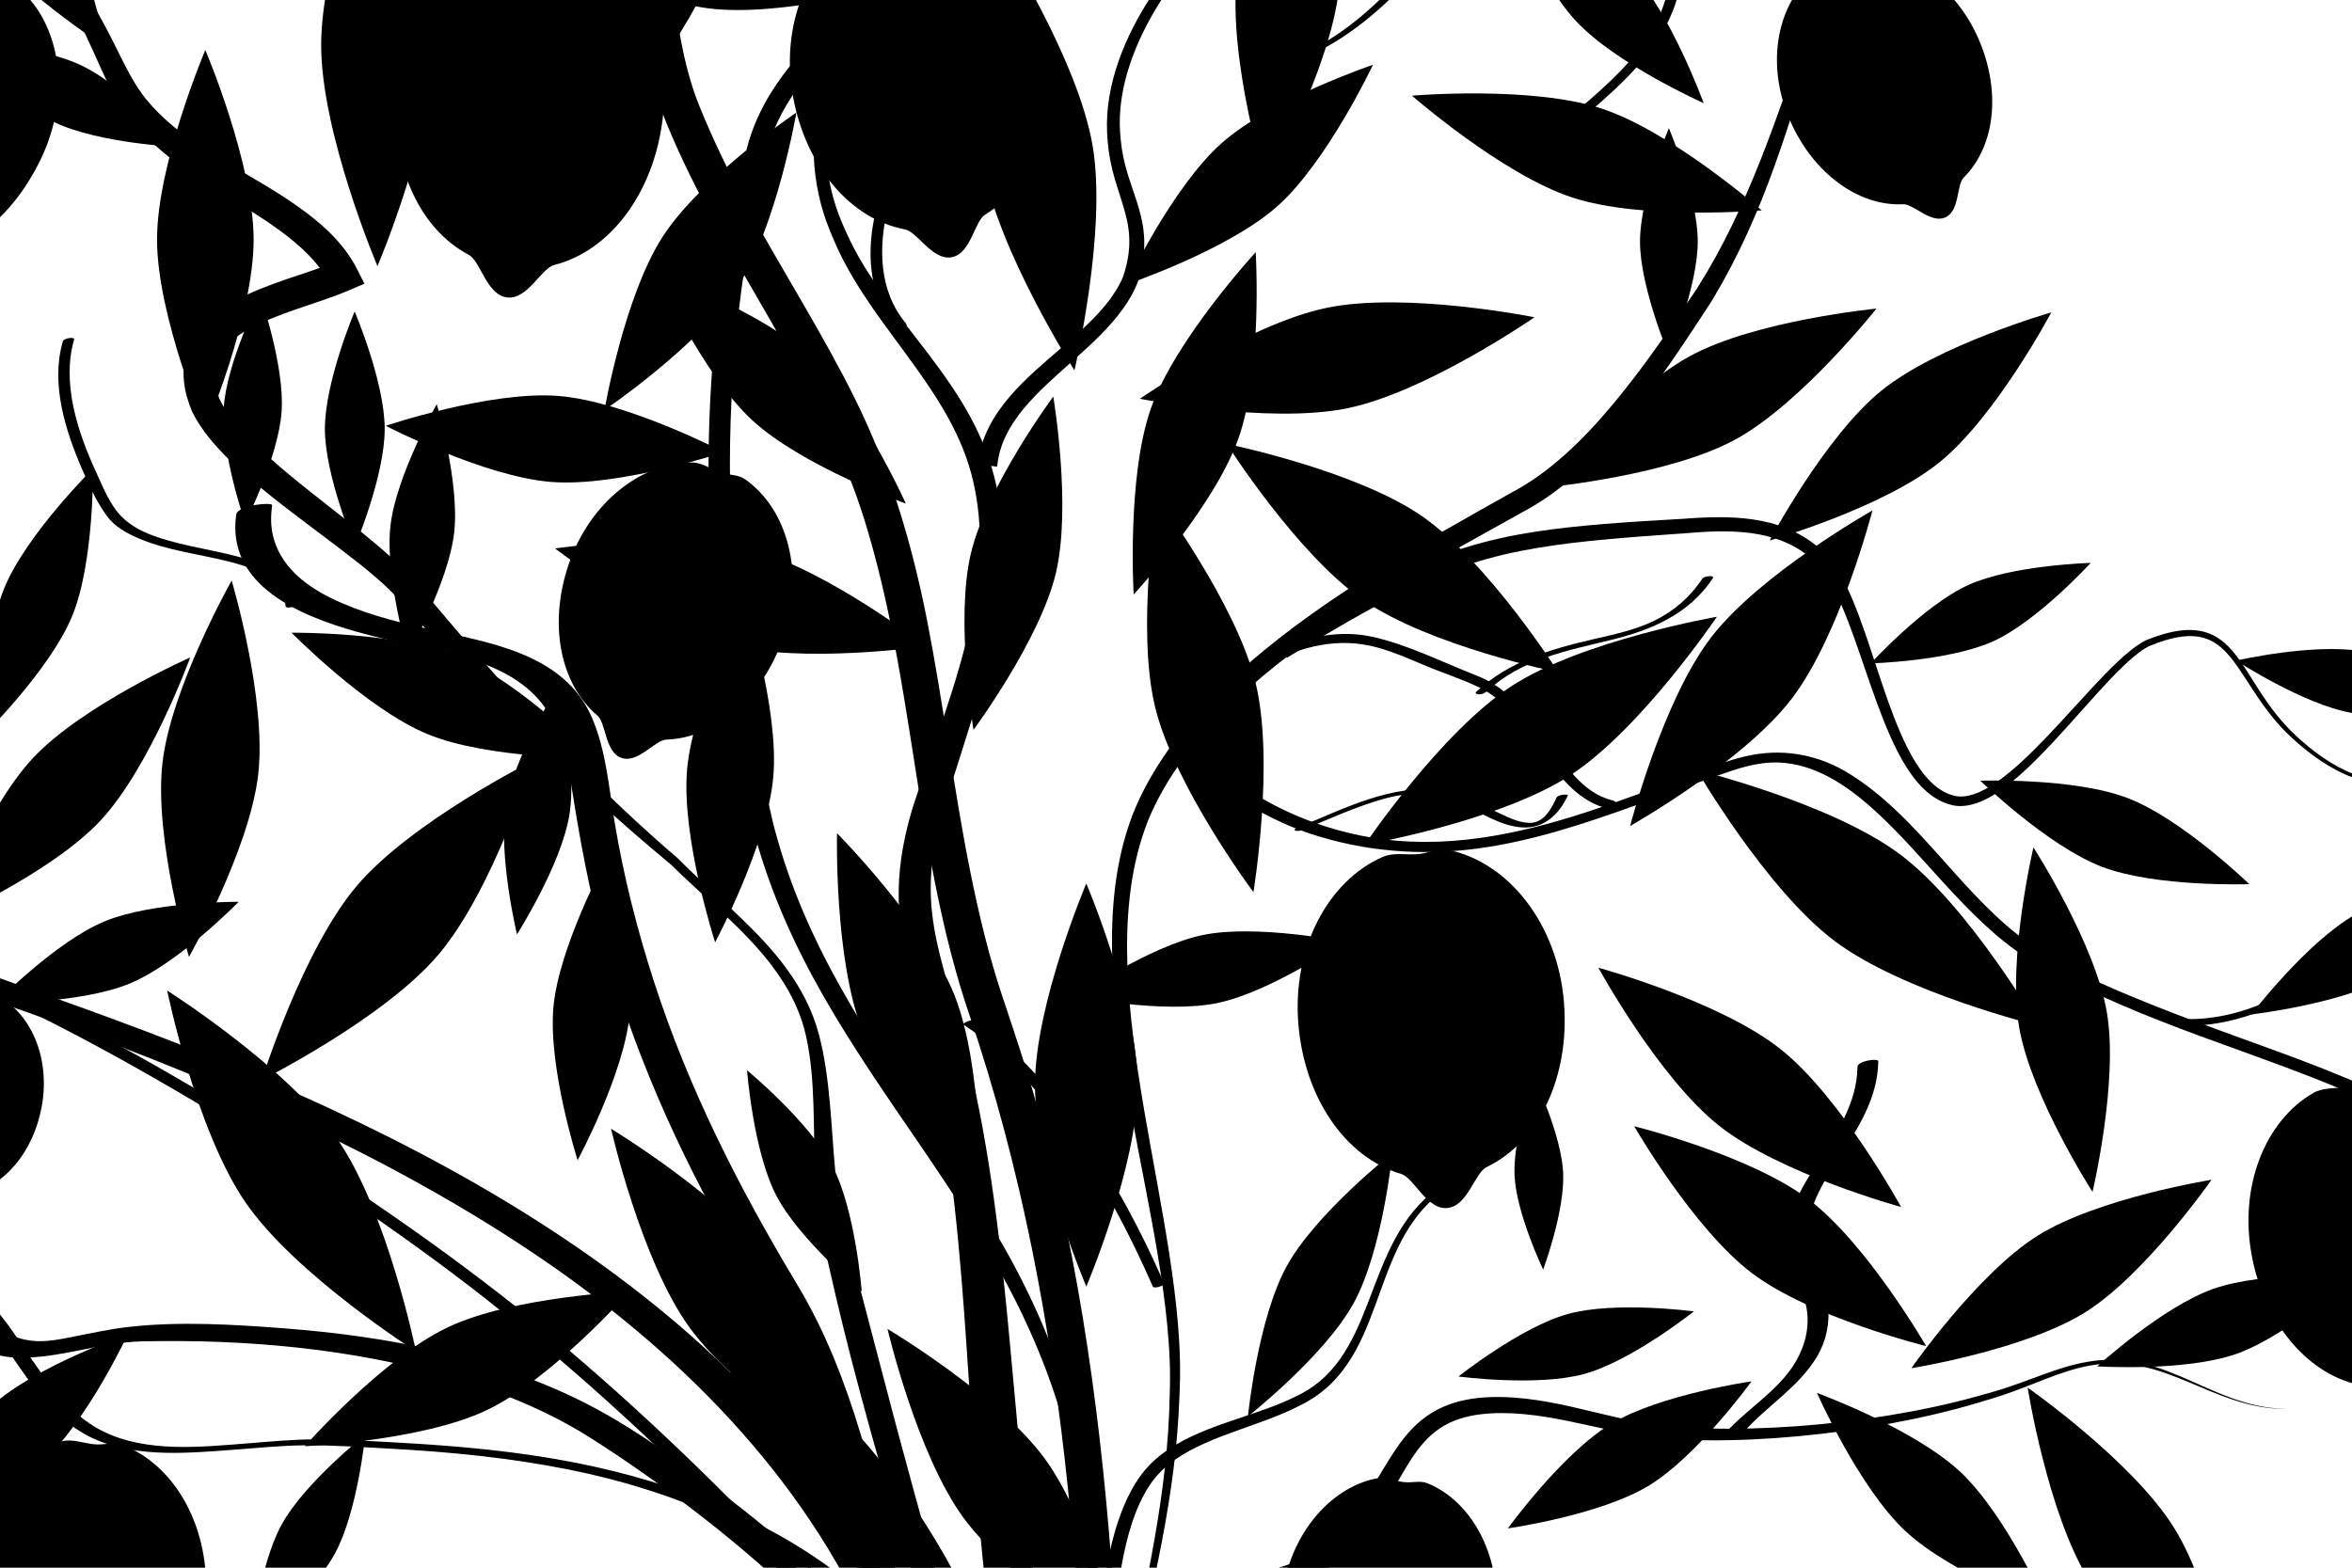 <?xml version="1.0" encoding="utf-8"?>
<!-- Generator: Adobe Illustrator 15.0.0, SVG Export Plug-In . SVG Version: 6.00 Build 0)  -->
<!DOCTYPE svg PUBLIC "-//W3C//DTD SVG 1.1//EN" "http://www.w3.org/Graphics/SVG/1.1/DTD/svg11.dtd">
<svg version="1.1" id="Layer_1" xmlns="http://www.w3.org/2000/svg" xmlns:xlink="http://www.w3.org/1999/xlink" x="0px" y="0px"
	 width="1200px" height="800px" viewBox="0 0 1200 800" enable-background="new 0 0 1200 800" xml:space="preserve">
<symbol  id="leaf" viewBox="-28 -110 56 220">
	<path d="M28,0C28-44.18,0-110,0-110S-28-44.18-28,0c0,44.18,28,110,28,110S28,44.18,28,0z"/>
	<polygon display="none" fill="none" points="-28,110 28,110 28,-110 -28,-110 	"/>
</symbol>
<g>
	
		<use xlink:href="#leaf"  width="56" height="220" x="-28" y="-110" transform="matrix(0.529 0.653 0.653 -0.529 974.737 217.61)" overflow="visible"/>
	
		<use xlink:href="#leaf"  width="56" height="220" x="-28" y="-110" transform="matrix(0.414 0.76 0.76 -0.414 873.778 203.017)" overflow="visible"/>
	
		<use xlink:href="#leaf"  width="56" height="220" x="-28" y="-110" transform="matrix(-0.513 0.266 0.266 0.513 410.404 602.595)" overflow="visible"/>
	
		<use xlink:href="#leaf"  width="56" height="220" x="-28" y="-110" transform="matrix(0.127 0.621 0.621 -0.127 617.354 494.509)" overflow="visible"/>
	
		<use xlink:href="#leaf"  width="56" height="220" x="-28" y="-110" transform="matrix(-0.773 -0.185 -0.185 0.773 517.04 287.395)" overflow="visible"/>
	
		<use xlink:href="#leaf"  width="56" height="220" x="-28" y="-110" transform="matrix(-0.777 0.56 0.56 0.777 373.369 661.485)" overflow="visible"/>
	
		<use xlink:href="#leaf"  width="56" height="220" x="-28" y="-110" transform="matrix(0.266 -0.811 -0.811 -0.266 809.613 78.079)" overflow="visible"/>
	
		<use xlink:href="#leaf"  width="56" height="220" x="-28" y="-110" transform="matrix(0.291 -0.704 -0.704 -0.291 226.19 354.881)" overflow="visible"/>
	
		<use xlink:href="#leaf"  width="56" height="220" x="-28" y="-110" transform="matrix(-0.53 0.769 0.769 0.53 710.498 284.822)" overflow="visible"/>
	
		<use xlink:href="#leaf"  width="56" height="220" x="-28" y="-110" transform="matrix(-0.836 0.332 0.332 0.836 463.568 517.144)" overflow="visible"/>
	
		<use xlink:href="#leaf"  width="56" height="220" x="-28" y="-110" transform="matrix(-0.732 -0.562 -0.562 0.732 893.517 340.989)" overflow="visible"/>
	
		<use xlink:href="#leaf"  width="56" height="220" x="-28" y="-110" transform="matrix(0.611 0.335 0.335 -0.611 673.554 655.586)" overflow="visible"/>
	
		<use xlink:href="#leaf"  width="56" height="220" x="-28" y="-110" transform="matrix(-0.915 0.223 0.223 0.915 614.972 354.613)" overflow="visible"/>
	
		<use xlink:href="#leaf"  width="56" height="220" x="-28" y="-110" transform="matrix(-0.359 -0.753 -0.753 0.359 238.326 698.502)" overflow="visible"/>
	
		<use xlink:href="#leaf"  width="56" height="220" x="-28" y="-110" transform="matrix(0.772 -0.482 -0.482 -0.772 1087.539 793.029)" overflow="visible"/>
	
		<use xlink:href="#leaf"  width="56" height="220" x="-28" y="-110" transform="matrix(0.443 -0.02 -0.02 -0.443 785.124 599.148)" overflow="visible"/>
	
		<use xlink:href="#leaf"  width="56" height="220" x="-28" y="-110" transform="matrix(0.233 0.51 0.51 -0.233 1010.585 312.889)" overflow="visible"/>
	
		<use xlink:href="#leaf"  width="56" height="220" x="-28" y="-110" transform="matrix(-0.534 0.577 0.577 0.534 398.69 198.234)" overflow="visible"/>
	
		<use xlink:href="#leaf"  width="56" height="220" x="-28" y="-110" transform="matrix(-0.209 -0.593 -0.593 0.209 1135.208 674.273)" overflow="visible"/>
	
		<use xlink:href="#leaf"  width="56" height="220" x="-28" y="-110" transform="matrix(0.499 -0.465 -0.465 -0.499 818.064 -2.263)" overflow="visible"/>
	
		<use xlink:href="#leaf"  width="56" height="220" x="-28" y="-110" transform="matrix(0.235 0.564 0.564 -0.235 59.743 486.051)" overflow="visible"/>
	
		<use xlink:href="#leaf"  width="56" height="220" x="-28" y="-110" transform="matrix(0.24 -0.624 -0.624 -0.24 1078.988 424.797)" overflow="visible"/>
	
		<use xlink:href="#leaf"  width="56" height="220" x="-28" y="-110" transform="matrix(0.58 0.067 0.067 -0.58 215.464 270.082)" overflow="visible"/>
	
		<use xlink:href="#leaf"  width="56" height="220" x="-28" y="-110" transform="matrix(0.503 -0.537 -0.537 -0.503 986.092 766.154)" overflow="visible"/>
	
		<use xlink:href="#leaf"  width="56" height="220" x="-28" y="-110" transform="matrix(-0.51 -0.573 -0.573 0.51 637.479 89.156)" overflow="visible"/>
	
		<use xlink:href="#leaf"  width="56" height="220" x="-28" y="-110" transform="matrix(-0.227 0.86 0.86 0.227 377.796 304.836)" overflow="visible"/>
	
		<use xlink:href="#leaf"  width="56" height="220" x="-28" y="-110" transform="matrix(0.475 0.211 0.211 -0.475 117.597 -126.21)" overflow="visible"/>
	
		<use xlink:href="#leaf"  width="56" height="220" x="-28" y="-110" transform="matrix(0.527 0.035 0.035 -0.527 128.933 208.839)" overflow="visible"/>
	
		<use xlink:href="#leaf"  width="56" height="220" x="-28" y="-110" transform="matrix(0.182 -0.874 -0.874 -0.182 159.054 -56.582)" overflow="visible"/>
	
		<use xlink:href="#leaf"  width="56" height="220" x="-28" y="-110" transform="matrix(-0.739 0.541 0.541 0.739 512.315 759.456)" overflow="visible"/>
	
		<use xlink:href="#leaf"  width="56" height="220" x="-28" y="-110" transform="matrix(0.51 -0.677 -0.677 -0.51 908.247 630.836)" overflow="visible"/>
	
		<use xlink:href="#leaf"  width="56" height="220" x="-28" y="-110" transform="matrix(0.545 -6.539289e-004 -6.539289e-004 -0.545 181.019 218.896)" overflow="visible"/>
	
		<use xlink:href="#leaf"  width="56" height="220" x="-28" y="-110" transform="matrix(-0.619 -0.254 -0.254 0.619 19.517 307.208)" overflow="visible"/>
	
		<use xlink:href="#leaf"  width="56" height="220" x="-28" y="-110" transform="matrix(-0.601 0.713 0.713 0.601 -121.124 423.586)" overflow="visible"/>
	
		<use xlink:href="#leaf"  width="56" height="220" x="-28" y="-110" transform="matrix(0.247 -0.517 -0.517 -0.247 34.721 47.917)" overflow="visible"/>
	
		<use xlink:href="#leaf"  width="56" height="220" x="-28" y="-110" transform="matrix(-0.192 0.843 0.843 0.192 -161.098 471.469)" overflow="visible"/>
	
		<use xlink:href="#leaf"  width="56" height="220" x="-28" y="-110" transform="matrix(0.652 -0.447 -0.447 -0.652 4.788 -47.745)" overflow="visible"/>
	
		<use xlink:href="#leaf"  width="56" height="220" x="-28" y="-110" transform="matrix(-0.377 -0.533 -0.533 0.377 751.55 -122.068)" overflow="visible"/>
	
		<use xlink:href="#leaf"  width="56" height="220" x="-28" y="-110" transform="matrix(0.284 0.643 0.643 -0.284 571.783 -77.737)" overflow="visible"/>
	
		<use xlink:href="#leaf"  width="56" height="220" x="-28" y="-110" transform="matrix(-0.13 0.768 0.768 0.13 433.619 -121.256)" overflow="visible"/>
	
		<use xlink:href="#leaf"  width="56" height="220" x="-28" y="-110" transform="matrix(0.536 0.97 0.97 -0.536 413.097 -253.225)" overflow="visible"/>
	
		<use xlink:href="#leaf"  width="56" height="220" x="-28" y="-110" transform="matrix(0.69 0.445 0.445 -0.69 357.37 133.322)" overflow="visible"/>
	
		<use xlink:href="#leaf"  width="56" height="220" x="-28" y="-110" transform="matrix(0.324 0.812 0.812 -0.324 561.669 -165.614)" overflow="visible"/>
	
		<use xlink:href="#leaf"  width="56" height="220" x="-28" y="-110" transform="matrix(-0.109 0.838 0.838 0.109 364.325 -19.229)" overflow="visible"/>
	
		<use xlink:href="#leaf"  width="56" height="220" x="-28" y="-110" transform="matrix(0.772 -0.044 -0.044 -0.772 809.746 -182.352)" overflow="visible"/>
	
		<use xlink:href="#leaf"  width="56" height="220" x="-28" y="-110" transform="matrix(0.794 0.283 0.283 -0.794 609.543 216.029)" overflow="visible"/>
	
		<use xlink:href="#leaf"  width="56" height="220" x="-28" y="-110" transform="matrix(0.459 0.511 0.511 -0.459 9.014 731.368)" overflow="visible"/>
	
		<use xlink:href="#leaf"  width="56" height="220" x="-28" y="-110" transform="matrix(1.077 0.425 0.425 -1.077 -94.626 728.325)" overflow="visible"/>
	
		<use xlink:href="#leaf"  width="56" height="220" x="-28" y="-110" transform="matrix(0.492 0.238 0.238 -0.492 -246.254 468.685)" overflow="visible"/>
	
		<use xlink:href="#leaf"  width="56" height="220" x="-28" y="-110" transform="matrix(-0.741 -0.63 -0.63 0.741 202.889 469.575)" overflow="visible"/>
	
		<use xlink:href="#leaf"  width="56" height="220" x="-28" y="-110" transform="matrix(0.529 0.817 0.817 -0.529 786.106 372.928)" overflow="visible"/>
	
		<use xlink:href="#leaf"  width="56" height="220" x="-28" y="-110" transform="matrix(0.341 0.565 0.565 -0.341 831.479 742.435)" overflow="visible"/>
	
		<use xlink:href="#leaf"  width="56" height="220" x="-28" y="-110" transform="matrix(-0.1 0.56 0.56 0.1 1202.492 348.097)" overflow="visible"/>
	
		<use xlink:href="#leaf"  width="56" height="220" x="-28" y="-110" transform="matrix(0.32 0.564 0.564 -0.32 1210.64 482.465)" overflow="visible"/>
	
		<use xlink:href="#leaf"  width="56" height="220" x="-28" y="-110" transform="matrix(-0.93 -0.101 -0.101 0.93 657.062 -8.288)" overflow="visible"/>
	
		<use xlink:href="#leaf"  width="56" height="220" x="-28" y="-110" transform="matrix(0.703 0.713 0.713 -0.703 299.231 34.01)" overflow="visible"/>
	
		<use xlink:href="#leaf"  width="56" height="220" x="-28" y="-110" transform="matrix(0.485 0.265 0.265 -0.485 157.21 785.523)" overflow="visible"/>
	
		<use xlink:href="#leaf"  width="56" height="220" x="-28" y="-110" transform="matrix(0.824 0 0 -0.824 -181.336 540.005)" overflow="visible"/>
	
		<use xlink:href="#leaf"  width="56" height="220" x="-28" y="-110" transform="matrix(0.837 -0.577 -0.577 -0.837 148.773 597.558)" overflow="visible"/>
	
		<use xlink:href="#leaf"  width="56" height="220" x="-28" y="-110" transform="matrix(0.151 0.546 0.546 -0.151 804.18 685.819)" overflow="visible"/>
	
		<use xlink:href="#leaf"  width="56" height="220" x="-28" y="-110" transform="matrix(0.555 -0.702 -0.702 -0.555 892.722 554.885)" overflow="visible"/>
	
		<use xlink:href="#leaf"  width="56" height="220" x="-28" y="-110" transform="matrix(0.799 -0.137 -0.137 -0.799 1052.543 520.342)" overflow="visible"/>
	
		<use xlink:href="#leaf"  width="56" height="220" x="-28" y="-110" transform="matrix(0.437 0.696 0.696 -0.437 1051.752 650.123)" overflow="visible"/>
	
		<use xlink:href="#leaf"  width="56" height="220" x="-28" y="-110" transform="matrix(0.593 -0.792 -0.792 -0.593 952.812 458.167)" overflow="visible"/>
	
		<use xlink:href="#leaf"  width="56" height="220" x="-28" y="-110" transform="matrix(0.189 0.915 0.915 -0.189 682.24 182.693)" overflow="visible"/>
	
		<use xlink:href="#leaf"  width="56" height="220" x="-28" y="-110" transform="matrix(0.999 -0.17 -0.17 -0.999 529.477 79.094)" overflow="visible"/>
	
		<use xlink:href="#leaf"  width="56" height="220" x="-28" y="-110" transform="matrix(1.011 0 0 -1.011 251.594 -178.078)" overflow="visible"/>
	
		<use xlink:href="#leaf"  width="56" height="220" x="-28" y="-110" transform="matrix(0.757 0 0 -0.757 342.964 -156.55)" overflow="visible"/>
	
		<use xlink:href="#leaf"  width="56" height="220" x="-28" y="-110" transform="matrix(0.88 0 0 -0.88 104.758 122.32)" overflow="visible"/>
	
		<use xlink:href="#leaf"  width="56" height="220" x="-28" y="-110" transform="matrix(-0.061 0.784 0.784 0.061 283.047 223.996)" overflow="visible"/>
	
		<use xlink:href="#leaf"  width="56" height="220" x="-28" y="-110" transform="matrix(0.935 0 0 -0.935 554.237 553.697)" overflow="visible"/>
	
		<use xlink:href="#leaf"  width="56" height="220" x="-28" y="-110" transform="matrix(0.785 0.07 0.07 -0.785 372.552 394.518)" overflow="visible"/>
	
		<use xlink:href="#leaf"  width="56" height="220" x="-28" y="-110" transform="matrix(0.612 0.573 0.573 -0.612 34.017 402.822)" overflow="visible"/>
	
		<use xlink:href="#leaf"  width="56" height="220" x="-28" y="-110" transform="matrix(0.576 0.096 0.096 -0.576 274.326 413.435)" overflow="visible"/>
	
		<use xlink:href="#leaf"  width="56" height="220" x="-28" y="-110" transform="matrix(0.695 0.065 0.065 -0.695 301.842 515.579)" overflow="visible"/>
	
		<use xlink:href="#leaf"  width="56" height="220" x="-28" y="-110" transform="matrix(1.026 0 0 -1.026 192.588 22.955)" overflow="visible"/>
	
		<use xlink:href="#leaf"  width="56" height="220" x="-28" y="-110" transform="matrix(0.873 0.099 0.099 -0.873 107.311 392.289)" overflow="visible"/>
	
		<use xlink:href="#leaf"  width="56" height="220" x="-28" y="-110" transform="matrix(0.526 0 0 -0.526 851.47 123.277)" overflow="visible"/>
</g>
<g>
	<g>
		<path d="M544.678,1070.203c-6.868-45.916-19.292-91.81-37.174-134.663c-8.157-19.545-17.809-39.103-31.354-55.527
			c-18.469-22.396-37.494-44.335-57.042-65.796c-40.388-44.339-83.278-86.451-128.968-125.322
			c-45.619-38.811-94.506-72.954-144.928-105.188C93.91,550.909,40.846,520.544-15.093,496.331
			c-27.113-11.735-54.939-21.832-83.366-29.892c-29.641-8.404-59.432-12.762-89.968-16.353
			c-26.364-3.101-52.803-6.793-77.826-16.036c-1.509-0.557-3.505,0.053-4.946,0.554c-0.137,0.048-3.539,1.555-2.359,1.991
			c28.237,10.43,58.104,13.912,87.821,17.382c15.209,1.775,30.406,3.664,45.455,6.531c14.856,2.83,29.514,6.945,44.003,11.247
			c58.447,17.351,113.904,43.857,166.86,73.798c52.379,29.614,103.635,62.398,152.075,98.11
			c48.145,35.495,93.163,75.139,135.632,117.221c21.296,21.102,41.9,42.896,61.943,65.188
			c10.287,11.441,20.396,23.044,30.373,34.757c8.153,9.573,16.657,19.032,23.96,29.283c12.917,18.13,22.093,38.937,30.075,59.614
			c8.868,22.974,15.931,46.651,21.854,70.543c4.254,17.162,7.843,34.514,10.458,52.003
			C537.147,1073.588,544.942,1071.966,544.678,1070.203L544.678,1070.203z"/>
	</g>
</g>
<g>
	<g>
		<path d="M543.308,1033.666c-8.943-43.155-18.858-86.567-36.347-127.188c-16.08-37.349-39.606-70.817-71.048-96.796
			c-40.77-33.686-91.255-53.25-142.726-63.333c-29.285-5.736-59.102-8.451-88.867-10.104c-14.772-0.819-29.684-1.779-44.481-1.718
			c-11.271,0.047-22.536,1.177-33.763,2.052c-23.709,1.848-50.948,4.776-73.079-5.951c-21.236-10.294-33.333-32.456-46.388-51.019
			c-13.782-19.596-31.573-36.652-50.924-50.706c-20.742-15.063-45.236-26.133-71.259-25.968
			c-28.522,0.181-56.193,14.073-79.12,29.952c-24.66,17.079-46.066,38.28-68.4,58.172c-1.312,1.168,1.163,1.212,1.794,1.152
			c1.689-0.16,3.87-0.65,5.179-1.816c19.813-17.646,38.89-36.167,60.102-52.169c21.567-16.27,47.673-31.547,75.403-32.252
			c27.315-0.695,53.025,13.228,74.137,29.336c19.673,15.012,36.25,33.005,50.204,53.357c12.53,18.277,25.159,37.989,46.573,46.576
			c21.489,8.617,46.877,6.208,69.401,4.532c11.686-0.87,23.373-2.067,35.099-2.21c14.782-0.179,29.724,0.923,44.481,1.718
			c30.555,1.647,61.065,4.674,91.093,10.682c51.694,10.344,101.813,31.162,142.175,65.603
			c31.464,26.847,53.959,61.756,69.552,99.801c15.819,38.598,25.042,79.643,33.481,120.367
			C535.899,1037.275,543.672,1035.422,543.308,1033.666L543.308,1033.666z"/>
	</g>
</g>
<g>
	<path d="M526.455,962.617c-0.341-5.835-1.497-11.553-3.189-17.11c-1.652-5.569-3.797-10.989-6.188-16.308
		c-4.758-10.654-10.429-20.929-15.979-31.386c-2.749-5.244-5.482-10.533-8.038-15.974c-2.55-5.441-4.939-11.031-6.838-16.935
		l-0.345-1.112l-0.167-0.559l-0.083-0.28c-0.028-0.098,0.101,0.346,0.024,0.096l-0.045-0.13l-0.728-2.091l-1.456-4.181l-2.895-8.393
		c-1.925-5.593-3.789-11.205-5.653-16.817c-14.892-44.911-28.153-90.352-40.095-136.126c-5.907-22.905-11.345-45.932-16.236-69.077
		l-0.076-0.368l-0.023-0.136l-0.047-0.273l-0.093-0.545l-0.188-1.133l-0.354-2.292c-0.218-1.516-0.419-3.03-0.597-4.543
		c-0.354-3.024-0.64-6.041-0.857-9.05c-0.417-6.018-0.622-11.995-0.758-17.936c-0.272-11.877-0.257-23.627-0.944-35.255
		c-0.333-5.813-0.884-11.588-1.753-17.291c-0.88-5.696-2.019-11.367-3.833-16.696c-1.797-5.408-4.216-10.619-7.042-15.623
		c-2.842-4.999-6.148-9.755-9.726-14.323c-7.199-9.118-15.529-17.394-24.11-25.431c-8.589-8.04-17.452-15.878-25.926-24.229
		l0.15,0.138c-28.703-23.741-56.017-49.158-82.326-75.549c-13.142-13.208-26.03-26.664-38.725-40.278
		c-6.322-6.83-12.605-13.691-18.863-20.568c-2.845-3.145-6.119-6.204-9.478-9.163c-3.376-2.961-6.89-5.841-10.47-8.679
		c-14.374-11.323-29.52-22.133-44.247-33.865c-7.36-5.885-14.64-11.994-21.565-18.784c-3.456-3.404-6.812-6.992-9.967-10.907
		c-3.144-3.922-6.118-8.163-8.521-13.074l-0.112-0.23l-0.056-0.115c-0.096-0.219,0.136,0.327-0.229-0.52l-0.164-0.403l-0.339-0.843
		c-0.257-0.657-0.498-1.299-0.715-1.912c-0.444-1.251-0.854-2.527-1.219-3.832c-0.726-2.612-1.274-5.342-1.545-8.179
		c-0.567-5.645,0.13-11.84,2.472-17.396c2.293-5.581,5.988-10.281,10.026-13.981c4.054-3.733,8.45-6.63,12.879-9.115
		c8.883-4.944,17.997-8.27,26.92-11.361l13.224-4.455c4.328-1.458,8.583-2.93,12.503-4.578l-3.987,10.883
		c-2.521-5.125-6.204-9.914-10.545-14.325c-4.328-4.435-9.288-8.516-14.536-12.369c-5.251-3.859-10.809-7.479-16.47-11.069
		c-5.66-3.598-11.451-7.129-17.262-10.774c-5.809-3.648-11.648-7.4-17.371-11.538c-1.43-1.036-2.853-2.096-4.262-3.19l-1.121-0.876
		l-1.006-0.819l-2.038-1.69c-2.695-2.274-5.361-4.623-7.921-7.132c-5.124-4.99-9.938-10.594-13.905-16.741
		c-3.997-6.138-7.059-12.602-9.887-18.835c-2.834-6.25-5.525-12.374-8.419-18.41l-2.204-4.505l-0.281-0.561l-0.204-0.416
		l-0.135-0.289L39.75,9.607l-1.075-2.389l-2.042-4.744c-0.66-1.547-1.304-3.068-1.942-4.334C34.04-3.149,33.463-4,32.891-4.502
		c-0.561-0.524-1.514-1.014-2.846-1.439c-1.314-0.422-2.857-0.766-4.44-1.075c-1.588-0.313-3.229-0.602-4.884-0.879L10.675-9.525
		c-3.421-0.572-6.617-1.084-9.958-1.512c-13.275-1.697-26.579-2.405-40.133-2.775C-52.974-14.218-67-14.37-80-15.005v-1.5
		c13-0.639,26.924-1.584,40.55-2.184c13.621-0.541,27.234-0.864,41.019,0.141c3.423,0.233,6.917,0.59,10.228,0.946l10.141,1.042
		c3.443,0.396,6.823,0.709,10.705,1.698c0.977,0.263,1.994,0.588,3.063,1.057c1.064,0.466,2.18,1.096,3.201,1.902
		c1.024,0.8,1.91,1.75,2.618,2.676c0.712,0.931,1.271,1.838,1.765,2.7c0.975,1.726,1.723,3.308,2.476,4.851l2.211,4.52l1.125,2.209
		l0.569,1.089l0.149,0.281l0.074,0.141c-0.017-0.034,0.091,0.177-0.029-0.06l0.04,0.071l0.318,0.564l2.501,4.539
		c3.305,6.062,6.347,12.266,9.341,18.293c3.013,6.027,6.041,11.769,9.674,16.897c3.613,5.146,7.885,9.767,12.661,14.08
		c2.388,2.151,4.859,4.256,7.423,6.287l1.929,1.511l0.992,0.763l0.907,0.667c1.302,0.954,2.631,1.888,3.979,2.809
		c5.397,3.681,11.096,7.132,16.894,10.552c11.604,6.841,23.651,13.503,35.217,21.665c5.778,4.083,11.458,8.538,16.727,13.738
		c5.23,5.21,10.08,11.23,13.651,18.281l3.822,7.546l-7.809,3.338c-9.221,3.941-18.11,6.591-26.753,9.61
		c-8.602,2.985-16.978,6.15-24.374,10.186c-3.676,2.023-7.078,4.289-9.874,6.838c-2.796,2.553-4.96,5.339-6.259,8.346
		c-1.314,3.001-1.795,6.299-1.514,9.885c0.141,1.789,0.47,3.635,0.956,5.503c0.246,0.934,0.531,1.874,0.847,2.816
		c0.163,0.484,0.323,0.931,0.48,1.358l0.298,0.777l0.158,0.406c-0.339-0.779-0.072-0.169-0.138-0.322l0.038,0.081l0.076,0.162
		c1.619,3.467,3.917,6.942,6.528,10.295c2.615,3.36,5.563,6.611,8.659,9.782c6.209,6.344,13.044,12.341,20.069,18.191
		c7.035,5.85,14.288,11.55,21.589,17.276c7.306,5.724,14.66,11.474,21.894,17.527c3.618,3.026,7.209,6.126,10.73,9.381
		c3.506,3.284,6.997,6.618,10.224,10.501c5.975,7.092,11.969,14.162,17.999,21.197c12.008,14.116,24.131,28.12,36.549,41.854
		c12.426,13.724,25.092,27.237,38.264,40.248c3.287,3.258,6.597,6.494,9.931,9.705c3.347,3.197,6.732,6.353,10.136,9.489
		c6.823,6.254,13.698,12.457,20.765,18.438l0.088,0.073l0.063,0.064c8.224,8.341,17.019,16.189,25.676,24.263
		c8.652,8.072,17.24,16.358,24.883,25.621c7.65,9.22,14.295,19.548,18.682,30.975c2.265,5.76,3.731,11.649,4.94,17.562
		c1.192,5.919,2.039,11.875,2.74,17.818c1.379,11.894,2.039,23.754,2.958,35.449c0.461,5.847,0.986,11.653,1.707,17.384
		c0.35,2.866,0.743,5.713,1.206,8.532c0.231,1.41,0.482,2.812,0.748,4.207l0.416,2.066l0.409,1.891l17.923,68.374
		c11.839,45.602,24.261,91.05,37.341,136.325l4.946,16.967l2.493,8.473l1.262,4.243l0.631,2.122l0.143,0.493l0.063,0.254
		l0.126,0.508l0.261,1.017c2.864,10.882,7.672,21.604,12.508,32.307c4.811,10.745,9.846,21.544,13.872,32.813
		c1.986,5.64,3.723,11.396,4.943,17.278c1.171,5.882,1.854,11.915,1.52,17.894L526.455,962.617z"/>
</g>
<g>
	<path d="M550.563,942.014c1.433-14.826,2.78-29.659,3.856-44.506c1.109-14.842,1.964-29.698,2.313-44.555
		c0.331-14.855,0.241-29.711-0.608-44.512c-0.842-14.8-2.421-29.542-4.899-44.118c-4.858-29.169-13.451-57.635-25.512-84.555
		c-11.973-26.968-27.456-52.255-43.841-76.99c-8.198-12.368-16.651-24.603-25.061-36.915c-8.402-12.317-16.711-24.75-24.665-37.463
		c-7.948-12.713-15.513-25.73-22.335-39.181c-6.828-13.442-12.904-27.322-17.953-41.597c-2.522-7.137-4.812-14.363-6.782-21.68
		l-0.729-2.746l-0.179-0.687l-0.197-0.805l-0.316-1.36l-1.253-5.475l-2.413-10.968c-3.132-14.643-5.929-29.365-8.336-44.156
		c-4.818-29.581-8.083-59.448-9.475-89.429c-2.694-59.963,2.407-120.321,15.258-178.933c0.805-3.663,1.638-7.319,2.499-10.968
		l0.621-2.729c0.23-0.96,0.468-1.909,0.725-2.857c0.513-1.896,1.075-3.779,1.702-5.641c2.49-7.455,5.906-14.573,9.961-21.204
		c8.13-13.312,18.604-24.546,28.879-35.339c10.306-10.792,20.535-21.348,28.91-33.123c2.098-2.935,4.078-5.939,5.917-9.02
		c0.918-1.541,1.8-3.101,2.646-4.679c0.076-0.14-0.083,0.185,0.054-0.104l0.148-0.316l0.297-0.632l0.565-1.229l1.08-2.448
		c2.825-6.619,5.116-13.516,6.997-20.539c3.748-14.059,5.882-28.618,6.648-43.222c0.729-14.603,0.084-29.315-2.446-43.639
		c-2.499-14.303-7.549-28.068-14.822-40.681c-7.237-12.646-16.612-24.053-26.82-34.686c-10.204-10.666-21.272-20.595-32.214-30.727
		c-10.933-10.132-21.816-20.482-31.447-32.005c-9.635-11.483-18.009-24.168-23.819-38.009c-5.834-13.825-9.029-28.638-9.926-43.497
		c1.449,14.819,5.185,29.407,11.446,42.826c6.173,13.469,14.768,25.673,24.606,36.687c9.858,11.028,20.83,21.021,31.995,30.834
		c11.162,9.822,22.542,19.511,33.212,30.107c10.642,10.59,20.56,22.187,28.411,35.267c7.875,13.03,13.535,27.541,16.46,42.534
		c2.988,14.962,3.825,30.198,3.296,45.336c-0.578,15.142-2.561,30.247-6.272,45.031c-1.865,7.388-4.17,14.695-7.09,21.82
		l-1.136,2.678l-0.583,1.317l-0.288,0.636l-0.144,0.318c0.043-0.075-0.218,0.458-0.255,0.522c-0.889,1.716-1.815,3.412-2.779,5.083
		c-1.929,3.342-4.004,6.59-6.191,9.745c-8.777,12.633-19.313,23.602-29.45,34.429c-10.14,10.819-19.991,21.667-27.307,33.911
		c-3.658,6.104-6.663,12.527-8.835,19.221c-0.547,1.672-1.035,3.362-1.48,5.064c-0.223,0.85-0.43,1.709-0.626,2.561l-0.594,2.722
		c-0.817,3.605-1.607,7.217-2.369,10.833c-6.108,28.93-10.536,58.209-12.935,87.665c-2.43,29.452-2.891,59.056-1.524,88.582
		c1.287,29.532,4.419,58.989,9.093,88.214c2.335,14.614,5.056,29.17,8.113,43.662l2.355,10.856l1.224,5.417l0.312,1.361l0.078,0.34
		c-0.033-0.13,0.04,0.154,0.055,0.212l0.171,0.664l0.696,2.653c1.902,7.064,4.014,14.075,6.406,20.997
		c9.503,27.736,23.173,53.962,38.656,79.142c7.723,12.614,15.902,24.994,24.119,37.394c8.212,12.402,16.516,24.795,24.594,37.371
		c8.081,12.572,15.936,25.333,23.285,38.406c7.382,13.062,14.14,26.542,19.977,40.398c11.74,27.689,19.954,56.879,24.238,86.58
		c4.28,29.719,4.856,59.785,3.229,89.58c-0.812,14.907-2.109,29.769-3.698,44.588C554.438,912.475,552.542,927.251,550.563,942.014z
		"/>
</g>
<g>
	<path d="M557.551,966.701c0.994-24.573,4.604-48.974,9.18-73.105c4.606-24.141,10.179-48.063,15.245-72.054
		c5.07-23.983,9.648-48.068,12.336-72.356c1.346-12.14,2.217-24.321,2.46-36.506c0.073-3.159,0.19-6.099,0.18-9.154
		c0.005-3.032-0.053-6.066-0.165-9.102c-0.226-6.07-0.663-12.141-1.251-18.201c-2.35-24.26-6.924-48.332-11.536-72.411
		c-4.632-24.085-9.459-48.216-12.794-72.69c-1.66-12.234-2.947-24.554-3.532-36.957c-0.582-12.398-0.472-24.89,0.794-37.35
		c1.262-12.448,3.72-24.88,7.859-36.849c2.023-5.976,4.661-11.867,7.556-17.44c2.91-5.603,6.159-11.012,9.67-16.229
		c7.023-10.439,15.086-20.092,23.739-29.097c8.664-9.001,17.924-17.363,27.534-25.242c19.228-15.767,39.786-29.669,60.765-42.679
		c21.037-12.929,42.543-24.952,63.893-36.971l2.003-1.123l2.107-1.139c1.221-0.681,2.484-1.404,3.736-2.166
		c2.497-1.513,4.944-3.127,7.343-4.827c4.801-3.396,9.384-7.153,13.824-11.107c8.87-7.934,17.038-16.787,24.748-26.072
		c7.745-9.265,15.035-18.984,22.103-28.908c3.534-4.963,7.012-9.979,10.467-15.026l5.172-7.59l2.588-3.803l1.3-1.9l0.163-0.237
		c-0.118,0.187,0.056-0.087,0.069-0.109l0.31-0.485l0.616-0.967c6.443-10.174,12.277-20.816,17.575-31.72
		c5.289-10.917,10.106-22.094,14.611-33.427c8.969-22.687,16.719-45.967,25.075-69.092c8.411-23.088,17.464-46.109,29.215-67.744
		c0.146-0.267,0.479-0.366,0.746-0.221c0.256,0.139,0.356,0.452,0.238,0.713c-10.224,22.295-18.139,45.478-25.439,68.862
		c-7.366,23.368-14.199,46.983-22.598,70.218c-8.302,23.251-18.333,46.082-31.172,67.525l-0.596,0.989l-0.297,0.492l-0.393,0.62
		l-1.251,1.929l-2.516,3.855l-5.063,7.708c-3.391,5.137-6.818,10.264-10.316,15.357c-6.998,10.186-14.273,20.243-22.108,29.944
		c-7.873,9.664-16.298,18.989-25.646,27.513c-4.667,4.267-9.61,8.277-14.813,11.99c-2.604,1.853-5.277,3.625-8.025,5.296
		c-1.368,0.834-2.765,1.64-4.222,2.453l-1.94,1.051l-2.009,1.131c-21.465,11.976-42.953,23.665-63.833,36.287
		c-20.916,12.528-41.332,25.862-60.295,40.96c-18.89,15.108-36.474,32.015-50.136,51.713c-3.396,4.925-6.531,10.017-9.336,15.275
		c-2.814,5.286-5.269,10.596-7.25,16.225c-4.013,11.194-6.496,22.973-7.841,34.915c-1.35,11.95-1.601,24.066-1.167,36.183
		c0.436,12.12,1.562,24.248,3.066,36.349c3.022,24.209,7.555,48.293,11.922,72.452c4.345,24.16,8.685,48.434,10.796,73.08
		c0.509,6.161,0.866,12.342,1.008,18.538c0.069,3.098,0.084,6.199,0.034,9.302c-0.032,3.081-0.202,6.272-0.313,9.245
		c-0.423,12.35-1.482,24.659-3.017,36.891c-3.065,24.475-8.017,48.608-13.439,72.561c-5.421,23.959-11.323,47.773-16.27,71.783
		c-4.966,23.991-8.966,48.228-10.367,72.708c-0.018,0.304-0.277,0.535-0.581,0.518C557.769,967.259,557.539,967,557.551,966.701z"/>
</g>
<g>
	<path d="M651.393,327.103c10.207-5.992,20.453-11.954,30.826-17.749c10.376-5.787,20.882-11.424,31.703-16.563
		c10.814-5.138,21.988-9.735,33.514-13.322c11.518-3.611,23.33-6.179,35.159-8.024c11.836-1.852,23.694-3.055,35.531-4.03
		c11.839-0.967,23.665-1.699,35.483-2.374l4.431-0.249l4.379-0.309c2.982-0.201,5.977-0.362,8.984-0.459
		c6.015-0.19,12.089-0.125,18.179,0.464c6.083,0.589,12.194,1.715,18.108,3.682c5.91,1.955,11.6,4.793,16.666,8.499
		c1.268,0.924,2.497,1.898,3.684,2.92l1.714,1.517c0.654,0.599,1.205,1.153,1.77,1.747c2.22,2.361,4.086,4.917,5.746,7.539
		c3.311,5.256,5.874,10.767,8.195,16.313c4.595,11.113,8.197,22.43,11.913,33.645c3.708,11.209,7.404,22.389,12.001,33.099
		c2.309,5.341,4.847,10.569,7.861,15.434c3.012,4.845,6.526,9.379,10.847,12.737c2.155,1.67,4.511,3.012,7.019,3.884
		c0.629,0.209,1.261,0.411,1.906,0.562l0.241,0.061c0.01,0.004,0.147,0.035,0.053,0.016l0.136,0.026l0.539,0.105
		c0.28,0.041,0.559,0.089,0.884,0.119c1.255,0.137,2.548,0.101,3.849-0.067c5.241-0.724,10.383-3.454,15.113-6.617
		c4.756-3.205,9.218-6.967,13.522-10.909c4.304-3.952,8.446-8.115,12.517-12.36c8.143-8.497,15.972-17.346,24.059-26.02
		c4.05-4.332,8.159-8.629,12.512-12.73c2.179-2.048,4.422-4.045,6.795-5.926c2.378-1.871,4.874-3.651,7.697-5.062l0.063-0.032
		l0.054-0.021c5.712-2.278,11.655-4.221,17.932-4.938c3.13-0.344,6.353-0.347,9.523,0.24c3.17,0.57,6.25,1.783,8.958,3.514
		c2.719,1.725,5.063,3.912,7.132,6.252c2.069,2.348,3.889,4.853,5.61,7.391c3.428,5.088,6.516,10.303,9.858,15.328
		c3.326,5.031,6.884,9.89,10.865,14.383c1.987,2.262,4.07,4.384,6.285,6.432c2.2,2.057,4.461,4.049,6.793,5.95
		c4.661,3.8,9.605,7.26,14.884,10.11c5.27,2.849,10.89,5.077,16.743,6.292c5.844,1.227,11.909,1.391,17.807,0.396
		c5.903-0.979,11.604-3.078,16.902-5.911c5.307-2.834,10.233-6.373,14.828-10.289c4.597-3.92,8.872-8.22,12.918-12.724
		c8.086-9.024,15.276-18.829,22.115-28.846c6.835-10.028,13.293-20.312,19.818-30.547c-6.406,10.311-12.743,20.668-19.467,30.784
		c-6.728,10.105-13.814,20.011-21.833,29.172c-4.012,4.573-8.264,8.952-12.859,12.964c-4.594,4.008-9.542,7.653-14.916,10.604
		c-5.364,2.949-11.181,5.175-17.254,6.254c-6.065,1.096-12.347,1.001-18.396-0.196c-6.059-1.185-11.87-3.414-17.304-6.27
		c-5.443-2.857-10.529-6.333-15.318-10.144c-2.396-1.906-4.715-3.904-6.973-5.965c-2.268-2.047-4.467-4.235-6.513-6.511
		c-4.126-4.549-7.813-9.469-11.24-14.521c-3.439-5.045-6.604-10.246-10.019-15.187c-3.417-4.9-7.163-9.658-12.046-12.687
		c-2.426-1.508-5.111-2.528-7.922-3.003c-2.811-0.486-5.725-0.459-8.617-0.107c-5.802,0.728-11.498,2.641-17.013,4.919l0.116-0.053
		c-2.458,1.261-4.792,2.948-7.031,4.756c-2.239,1.818-4.395,3.779-6.498,5.804c-4.206,4.056-8.224,8.354-12.195,12.704
		c-7.938,8.712-15.676,17.667-23.793,26.339c-4.061,4.334-8.211,8.605-12.568,12.702c-4.362,4.087-8.915,8.029-13.927,11.496
		c-2.509,1.727-5.139,3.33-7.957,4.677c-2.818,1.333-5.841,2.43-9.101,2.902c-1.627,0.23-3.308,0.305-4.994,0.142
		c-0.411-0.034-0.863-0.099-1.313-0.168l-0.551-0.102l-0.353-0.073l-0.298-0.069c-0.796-0.179-1.577-0.414-2.352-0.664
		c-3.094-1.034-5.953-2.634-8.489-4.553c-5.083-3.87-8.949-8.826-12.229-13.95c-3.274-5.152-5.97-10.563-8.415-16.04
		c-4.859-10.972-8.719-22.231-12.566-33.417c-3.847-11.179-7.565-22.375-12.136-33.067c-2.299-5.326-4.818-10.541-7.871-15.258
		c-1.526-2.353-3.199-4.566-5.054-6.492c-0.458-0.472-0.958-0.959-1.398-1.353l-1.622-1.402c-1.063-0.895-2.162-1.744-3.292-2.549
		c-4.52-3.223-9.563-5.672-14.893-7.369c-5.331-1.705-10.931-2.68-16.613-3.164c-5.688-0.484-11.46-0.485-17.257-0.233
		c-2.898,0.127-5.806,0.318-8.719,0.548l-4.462,0.366l-4.418,0.3c-11.778,0.811-23.544,1.678-35.26,2.772
		c-11.713,1.102-23.379,2.427-34.885,4.365c-11.506,1.933-22.832,4.54-33.841,8.132c-11.017,3.57-21.714,8.112-32.192,13.241
		c-10.48,5.126-20.759,10.792-30.962,16.641c-10.201,5.856-20.323,11.904-30.437,18L651.393,327.103z"/>
</g>
<g>
	<g>
		<path d="M597.161,385.808c23.243,14.374,45.063,30.981,71.311,39.629c27.567,9.083,56.235,11.414,84.962,7.624
			c27.996-3.693,54.952-12.7,81.417-22.223c13.857-4.986,27.631-10.206,41.53-15.078c10.203-3.577,20.173-7.036,31.127-6.639
			c18.156,0.657,34.035,11.233,47.209,22.896c15.005,13.283,27.844,28.848,41.507,43.452c13.335,14.253,27.677,28.178,44.957,37.564
			c26.31,14.292,53.834,25.574,81.905,35.902c18.953,6.973,38.023,13.623,56.84,20.964c18.617,7.263,36.535,16.184,56.346,19.823
			c15.078,2.77,30.075,2.452,45.121-0.287c14.286-2.601,28.104-7.327,42.12-11.03c4.729-1.25,3.447-6.014-1.277-4.766
			c-20.095,5.31-39.8,12.396-60.789,12.948c-28.127,0.741-53.101-12.216-78.601-22.163c-27.789-10.841-56.14-20.174-83.835-31.262
			c-24.142-9.665-49.456-20.221-69.989-36.504c-30.844-24.46-51.509-60.564-85.182-81.635c-15.086-9.44-32.146-13.002-49.672-9.818
			c-12.45,2.262-24.602,7.7-36.445,12.018c-13.823,5.04-27.597,10.211-41.524,14.957c-35.666,12.153-72.813,20.969-110.67,16.078
			c-19.448-2.513-38.795-8.642-56.131-17.773c-16.075-8.467-30.778-19.329-46.208-28.871
			C600.579,380,593.633,383.625,597.161,385.808L597.161,385.808z"/>
	</g>
</g>
<g>
	<path d="M534.092,1011.481c1.133-10.443,2.532-20.899,4.116-31.281c1.585-10.39,3.359-20.737,5.255-31.05
		c3.793-20.626,8.071-41.111,12.341-61.562l-0.059,0.38c1.225-10.438,1.883-21.119,2.654-31.801
		c0.756-10.692,1.556-21.428,2.731-32.163c1.182-10.733,2.708-21.479,5.085-32.128c2.41-10.622,5.586-21.244,10.883-31.133
		c2.656-4.907,5.904-9.663,9.966-13.71c4.026-4.043,8.635-7.362,13.437-10.15c9.647-5.566,19.97-9.175,30.121-12.641
		c5.085-1.727,10.154-3.397,15.138-5.204c2.491-0.902,4.96-1.841,7.393-2.84c1.218-0.498,2.422-1.018,3.617-1.551l1.783-0.816
		l1.842-0.873c4.699-2.113,9.081-4.83,13.012-8.13c3.932-3.295,7.385-7.167,10.374-11.408c5.998-8.502,10.144-18.317,14.004-28.238
		c3.863-9.938,7.458-20.123,12.336-29.831c2.438-4.847,5.203-9.563,8.44-13.964c3.229-4.402,6.944-8.474,11.11-12.021
		c8.444-6.866,17.441-12.633,25.778-19.259c4.157-3.309,8.148-6.819,11.679-10.745c3.525-3.92,6.585-8.27,8.77-13.055
		c1.096-2.388,1.977-4.874,2.632-7.422c0.313-1.264,0.615-2.592,0.777-3.839c0.158-1.295,0.234-2.61,0.243-3.92
		c0.038-5.251-1.284-10.469-3.596-15.217c-2.298-4.769-5.472-9.093-8.918-13.153c-3.453-4.068-7.202-7.891-10.878-11.789
		c-3.663-3.902-7.312-7.873-10.287-12.354c-1.478-2.239-2.771-4.616-3.685-7.143c-0.917-2.521-1.425-5.198-1.398-7.878
		c0.021,2.68,0.575,5.337,1.53,7.829c0.953,2.496,2.279,4.834,3.787,7.034c3.035,4.4,6.735,8.289,10.461,12.12
		c3.737,3.827,7.561,7.589,11.111,11.626c3.544,4.031,6.845,8.355,9.291,13.208c2.458,4.828,3.939,10.232,3.995,15.709
		c0.014,1.368-0.04,2.73-0.182,4.097c-0.162,1.409-0.439,2.701-0.743,4.041c-0.632,2.65-1.5,5.246-2.594,7.745
		c-2.18,5.007-5.276,9.573-8.834,13.67c-3.563,4.106-7.581,7.764-11.739,11.193c-8.317,6.848-17.289,12.841-25.348,19.637
		c-7.901,6.929-13.814,15.836-18.36,25.347c-4.583,9.531-7.965,19.652-11.678,29.734c-3.72,10.06-7.771,20.248-13.987,29.413
		c-3.098,4.564-6.752,8.823-10.969,12.484c-4.206,3.665-8.962,6.725-13.987,9.092l-1.772,0.877l-1.853,0.888
		c-1.24,0.577-2.485,1.14-3.737,1.676c-2.503,1.078-5.023,2.085-7.551,3.05c-5.053,1.928-10.127,3.695-15.152,5.497
		c-10.029,3.604-19.982,7.317-28.832,12.637c-4.408,2.658-8.503,5.736-11.979,9.349c-3.476,3.58-6.272,7.805-8.635,12.343
		c-4.691,9.104-7.583,19.25-9.722,29.517c-2.118,10.297-3.438,20.814-4.42,31.384c-0.978,10.574-1.592,21.215-2.166,31.897
		c-0.593,10.688-1.065,21.407-2.151,32.264l-0.015,0.15l-0.044,0.23c-3.923,20.519-7.842,41.006-11.26,61.535
		c-1.708,10.265-3.292,20.539-4.684,30.826c-1.393,10.295-2.592,20.572-3.538,30.916L534.092,1011.481z"/>
</g>
<g>
	<path d="M539.95,960.218l-1.803-4.258c-0.625-1.491-1.23-2.966-1.814-4.421c-1.182-2.924-2.324-5.862-3.43-8.812
		c-2.217-5.896-4.292-11.836-6.231-17.81c-3.885-11.944-7.236-24.017-10.141-36.15c-5.814-24.275-9.855-48.773-12.889-73.232
		c-6.054-48.944-8.175-97.712-11.745-145.978c-1.781-24.134-3.901-48.159-7.045-71.975c-3.144-23.809-7.305-47.419-13.192-70.542
		l-4.511-17.67c-1.501-5.91-3.005-11.888-4.35-17.999c-1.343-6.108-2.518-12.363-3.29-18.753c-0.777-6.386-1.133-12.9-0.967-19.393
		c0.31-13.015,2.719-25.751,6.175-37.86l0.659-2.27l0.214-0.72l0.175-0.542l0.353-1.093l1.438-4.383l2.936-8.703l5.974-17.26
		c7.943-22.902,15.637-45.699,20.004-69.019c2.176-11.641,3.487-23.392,3.468-35.104c-0.014-11.695-1.39-23.391-4.4-34.599
		c-3.017-11.188-7.894-21.909-13.853-32.133c-5.954-10.241-12.942-20.014-20.113-29.775c-7.17-9.765-14.549-19.544-21.283-29.896
		c-3.364-5.174-6.563-10.493-9.464-15.997c-1.45-2.752-2.826-5.55-4.109-8.395c-0.642-1.422-1.261-2.856-1.854-4.301l-1.748-4.232
		c-4.738-11.66-7.296-24.135-7.903-36.577c-0.632-12.46,0.577-24.855,2.729-36.954c2.159-12.112,5.25-23.965,8.595-35.685
		c1.674-5.861,3.417-11.692,5.159-17.515l0.082-0.273l0.055-0.2l0.143-0.552l0.295-1.117l0.62-2.232
		c0.425-1.481,0.874-2.955,1.344-4.419c0.943-2.93,1.972-5.826,3.068-8.691c4.396-11.465,9.847-22.415,15.495-33.195
		c5.655-10.782,11.542-21.406,16.982-32.248c5.43-10.837,10.441-21.913,14.085-33.479c3.646-11.539,5.833-23.636,5.506-35.805
		c0.631,12.157-1.258,24.369-4.638,36.066c-3.375,11.724-8.142,22.996-13.322,34.01c-5.19,11.02-10.823,21.807-16.189,32.689
		c-5.361,10.878-10.487,21.868-14.518,33.216c-1.005,2.836-1.94,5.692-2.789,8.57c-0.423,1.439-0.824,2.883-1.201,4.333
		l-0.546,2.173l-0.26,1.094l-0.128,0.555l-0.087,0.352l-0.075,0.275c-1.597,5.863-3.19,11.719-4.709,17.584
		c-3.035,11.728-5.79,23.505-7.602,35.381c-1.809,11.864-2.659,23.851-1.762,35.671c0.874,11.81,3.574,23.414,8.26,34.177
		l1.835,4.149c0.595,1.351,1.214,2.692,1.855,4.024c1.282,2.664,2.655,5.289,4.103,7.878c2.896,5.178,6.093,10.21,9.477,15.142
		c6.771,9.868,14.278,19.329,21.736,28.969c7.455,9.64,14.891,19.486,21.43,30.11c6.537,10.601,12.134,22.053,15.758,34.273
		c3.604,12.194,5.389,24.808,5.721,37.407c0.333,12.602-0.765,25.147-2.747,37.445c-3.99,24.631-11.357,48.25-18.748,71.432
		l-5.523,17.34l-2.678,8.642l-1.297,4.313l-0.321,1.084l-0.162,0.546c-0.038,0.126,0.039-0.117-0.027,0.111l-0.071,0.266
		l-0.559,2.121c-2.929,11.323-4.748,22.726-4.733,34.042c-0.035,11.324,1.873,22.575,4.718,34.031
		c1.41,5.727,3.013,11.501,4.65,17.331l4.945,17.543c6.706,23.842,11.593,48.085,15.417,72.378
		c3.824,24.301,6.581,48.666,8.982,72.962c4.799,48.582,8.137,96.984,15.218,144.415c7.048,47.374,18.012,93.85,37.703,136.423
		L539.95,960.218z"/>
</g>
<g>
	<g>
		<path d="M508.948,972.51c-0.241-28.329-12.176-54.366-23.472-79.766c-5.681-12.774-11.667-25.713-15.446-39.209
			c-3.736-13.348-7.035-26.816-10.273-40.293c-12.933-53.828-24.225-109.917-53.139-157.929
			c-29.583-49.122-55.345-99.871-73.021-154.568c-8.527-26.387-15.39-53.47-19.955-80.829c-2.979-17.854-4.347-36.627-11.523-53.444
			c-14.244-33.377-53.158-38.664-84.547-45.719c-16.752-3.766-33.6-8.082-49.055-15.736c-13.463-6.667-25.844-16.708-29.325-31.974
			c-1.14-5-1.034-10.203-0.338-15.254c0.215-1.562-17.632-0.308-18.353,4.918c-5.015,36.379,33.119,51.689,61.746,59.756
			c15.456,4.355,31.271,7.168,46.86,10.962c17.232,4.194,35.375,10.771,46.916,24.945c10.761,13.216,13.675,30.964,16.268,47.293
			c3.934,24.777,8.521,49.214,15.082,73.462c14.921,55.155,38.137,107.597,66.55,157.077c7.052,12.28,14.845,24.146,21.479,36.659
			c6.405,12.082,11.72,24.722,16.457,37.539c9.783,26.473,16.656,53.94,23.246,81.347c6.486,26.977,11.576,54.915,21.452,80.904
			c9.999,26.312,24.075,51.061,30.777,78.57c2.092,8.584,3.185,17.374,3.26,26.205C490.616,979.833,508.989,977.302,508.948,972.51
			L508.948,972.51z"/>
	</g>
</g>
<g>
	<g>
		<path d="M484.23,890.121c-21.401-87.365-74.599-161.108-143.003-218.216c-69.168-57.746-150.994-98.88-234.003-132.743
			c-41.831-17.064-84.514-31.647-126.977-47.013c-24.387-8.824-48.565-18.206-71.333-30.725
			c-11.871-6.527-23.227-13.948-34.144-21.962c-8.211-6.027-16.132-11.807-25.247-16.46c-15.248-7.784-31.96-13.2-49.077-14.507
			c-17.202-1.313-37.095,2.828-49.832,15.133c-3.02,2.918,2.651,3.205,4.351,3.069c3.988-0.317,9.287-1.511,12.277-4.399
			c12.854-12.419,35.94-4.836,51.74,1.084c21.704,8.132,38.45,23.285,57.765,35.526c42.382,26.861,91.286,41.297,138.194,58.032
			c84.157,30.024,167.34,65.011,242.886,113.181c74.442,47.467,141.371,109.479,180.807,189.554
			c11.831,24.021,20.875,49.364,27.244,75.363C466.89,899.17,485.287,894.434,484.23,890.121L484.23,890.121z"/>
	</g>
</g>
<g>
	<g>
		<path d="M497.246,914.839c-6.203-21.294-17.787-40.487-30.908-58.198c-15.006-20.255-32.659-38.508-51.155-55.577
			c-18.496-17.068-38.166-32.862-58.47-47.721c-18.425-13.483-37.384-26.794-57.762-37.174
			c-47.545-24.22-101.602-34.305-154.403-38.343c-25.78-1.971-52.731-3.572-78.491-0.736c-10.907,1.2-21.555,3.686-32.313,5.75
			c-8.144,1.563-15.869,2.552-24.057-0.006c-13.249-4.141-23.324-16.591-30.979-27.585c-7.725-11.094-14.184-23.021-21.466-34.4
			c-7.12-11.127-15.049-21.999-25.408-30.337c-11.32-9.111-24.933-12.972-39.295-13.12c-3.927-0.041-9.486,1.612-12.229,4.581
			c-2.965,3.21,2.574,3.741,4.536,3.761c40.129,0.415,57.373,48.781,76.705,76.148c11.523,16.311,26.226,30.36,47.239,30.922
			c21.556,0.575,42.25-7.843,63.816-8.309c52.877-1.14,106.672,3.638,157.608,18.361c24.839,7.18,49.179,17.03,71.059,30.916
			c19.205,12.188,37.778,25.382,55.751,39.317c26.616,20.637,51.963,43.17,74.361,68.362c20.241,22.767,38.892,48.728,47.508,78.305
			C480.33,924.687,498.635,919.607,497.246,914.839L497.246,914.839z"/>
	</g>
</g>
<g>
	<g>
		<path d="M542.491,1051.832c7.023-40.109,19.165-79.143,25.318-119.419c6.129-40.117,2.999-80.712,0.248-120.994
			c-5.646-82.674-16.698-165.499-38.568-245.55c-5.354-19.596-11.868-38.75-18.28-58.011c-6.835-20.534-11.849-41.643-16.128-62.84
			c-8.602-42.607-13.693-85.834-22.088-128.482c-7.775-39.502-19.01-77.202-36.924-113.331
			c-16.635-33.548-36.932-65.114-54.824-97.979c-9.047-16.618-17.361-33.629-24.438-51.184
			c-6.732-16.698-10.105-34.752-12.31-52.552c-4.653-37.57-2.761-76.623,5.954-113.472c8.839-37.375,27.725-71.519,31.066-110.247
			c2.817-32.652-5.296-65.66,1.781-98.04c2.599-11.891,7.896-22.741,16.381-31.513c3.053-3.156-2.615-4.152-4.622-4.083
			c-4.22,0.145-9.193,1.552-12.206,4.667c-23.089,23.87-21.724,59.207-20.187,90.052c0.858,17.213,1.844,34.259-0.415,51.417
			c-2.459,18.682-8.695,36.568-15.098,54.196c-6.508,17.916-12.792,35.812-16.732,54.499c-3.765,17.858-5.572,36.108-6.318,54.325
			c-1.511,36.874,1.974,75.539,16.083,109.92c28.668,69.859,78.174,129.287,100.798,201.916
			c25.684,82.451,25.658,170.625,53.536,252.581c26.703,78.501,41.826,159.712,50.356,242.088
			c4.159,40.16,6.708,80.481,8.171,120.825c1.522,41.977-8.281,82.829-17.944,123.349c-4.008,16.807-7.841,33.65-10.822,50.674
			C523.281,1060.333,541.577,1057.05,542.491,1051.832L542.491,1051.832z"/>
	</g>
</g>
<g>
	<path d="M328.748-8.685c-11.392-7.714-23.082-15.267-34.712-22.936c-11.641-7.661-23.264-15.407-34.766-23.356
		c-22.98-15.92-45.612-32.538-66.66-51.202c-10.489-9.357-20.596-19.232-29.649-30.123c-4.515-5.449-8.758-11.16-12.478-17.243
		c-3.711-6.063-6.908-12.582-9.012-19.426c-2.109-6.788-3.604-13.576-5.33-20.29c-1.711-6.708-3.552-13.367-6.086-19.755
		c-2.542-6.348-5.778-12.551-10.653-17.38c-2.428-2.397-5.281-4.391-8.458-5.717c-3.171-1.339-6.628-2.001-10.101-2.093
		c3.472-0.095,6.994,0.376,10.305,1.568c3.316,1.177,6.376,3.073,9.022,5.418c5.317,4.727,9.001,10.96,11.954,17.314
		c2.946,6.398,5.179,13.066,7.266,19.724c2.094,6.65,3.967,13.366,6.337,19.744c2.333,6.346,5.632,12.243,9.479,17.834
		c3.844,5.586,8.204,10.841,12.837,15.855c9.287,10.023,19.634,19.105,30.37,27.688c21.544,17.123,44.688,32.279,68.232,46.774
		c11.787,7.24,23.707,14.287,35.694,21.28c11.984,7.007,24.049,13.907,36.097,21.148L328.748-8.685z"/>
</g>
<g>
	<g>
		<path d="M542.886,1074.71c-11.083-27.335-15.081-57.075-13.425-86.438c0.886-15.719,2.077-31.122,1.208-46.895
			c-0.896-16.249-3.583-32.361-7.84-48.061c-13.595-50.135-36.124-98.25-67.376-139.797c-15.478-20.577-33.36-39.26-52.814-56.101
			c-6.147-5.321-19.416-1.356-25.808,1.116c-3.128,1.21-17.459,7.883-11.277,13.235c38.669,33.474,69.392,74.066,91.177,120.324
			c11.409,24.225,20.744,49.77,27.52,75.679c4.106,15.7,6.244,31.867,7.013,48.06c0.743,15.63-0.839,30.969-1.587,46.541
			c-1.353,28.13,3.013,56.816,13.608,82.947c2.834,6.99,16.825,3.795,21.877,2.441
			C528.739,1086.804,545.603,1081.408,542.886,1074.71L542.886,1074.71z"/>
	</g>
</g>
<g>
	<g>
		<path d="M1115.19,523.599c23.498-0.219,45.258-8.558,64.717-21.381c3.286-2.165-1.68-3.273-3.662-1.967
			c-17.69,11.657-37.45,19.613-58.867,19.813C1115.057,520.085,1111.271,523.635,1115.19,523.599L1115.19,523.599z"/>
	</g>
</g>
<g>
	<g>
		<path d="M-189.324,449.661c-32.98,2.309-65.852,10.152-96.288,23.068c-3.657,1.552-0.413,4.724,2.577,3.455
			c29.447-12.496,61.306-20.01,93.207-22.242C-186.549,453.713-185.372,449.385-189.324,449.661L-189.324,449.661z"/>
	</g>
</g>
<g>
	<g>
		<path d="M151.505,307.838c-1.06-13.056-13.517-18.788-24.583-22.216c-15.311-4.742-31.414-6.361-46.622-11.511
			c-6.607-2.237-13.039-5.315-18.058-10.252c-6.121-6.021-9.81-15.553-13.335-23.218c-9.272-20.159-17.549-45.209-11.099-67.352
			c0.461-1.583-5.267-0.757-5.749,0.899c-6.3,21.629,1.256,45.471,9.876,65.373c3.524,8.136,7.444,16.8,12.75,23.957
			c4.024,5.428,10.334,8.817,16.431,11.382c14.745,6.204,31.064,7.879,46.453,11.884c11.947,3.108,26.976,8.269,28.14,22.607
			C145.825,310.817,151.654,309.683,151.505,307.838L151.505,307.838z"/>
	</g>
</g>
<g>
	<g>
		<path d="M462.2,165.035c-13.985-16.788-14.091-39.021-9.165-59.318c4.62-19.032,13.723-40.152,27.98-53.952
			c3.357-3.25,7.369-5.881,9.906-9.884c3.298-5.203,2.885-12.464,2.775-18.319c-0.174-9.28-2.282-17.484-4.522-26.406
			c-0.871-3.467-1.375-6.942-0.589-10.469c1.187-5.324,6.848-8.338,11.317-10.452c3.607-1.707,0.357-4.39-2.469-3.053
			c-7.13,3.374-14.284,8.121-15.1,16.622c-0.778,8.104,3.498,16.51,4.857,24.384c1.302,7.539,2.174,18.96-1.222,26.237
			c-2.138,4.582-7.536,7.695-11.025,11.165c-14.245,14.166-22.86,35.519-27.753,54.669c-5.312,20.792-4.598,44.094,9.676,61.229
			C458.41,169.34,463.952,167.138,462.2,165.035L462.2,165.035z"/>
	</g>
</g>
<g>
	<g>
		<path d="M645.851,339.169c18.18-9.345,36.896-14.271,57.001-8.723c8.169,2.255,15.993,5.691,23.776,8.997
			c9.196,3.905,18.939,6.936,27.92,11.268c15.125,7.294,24.659,22.762,34.176,35.878c8.292,11.429,17.661,22.845,32.033,26.181
			c2.918,0.678,5.796-3.441,1.975-4.328c-15.503-3.599-24.896-19.123-33.542-31.153c-9.569-13.315-20.092-26.401-35.814-32.535
			c-17.246-6.728-34.424-15.475-52.521-19.65c-20.058-4.627-39.763,1.348-57.605,10.52
			C639.736,337.43,642.886,340.694,645.851,339.169L645.851,339.169z"/>
	</g>
</g>
<g>
	<g>
		<path d="M758.496,352.856c17.809-16.497,40.826-20.775,63.59-26.321c20.544-5.005,39.644-13.161,51.754-31.352
			c1.301-1.955-4.434-1.179-5.322,0.155c-6.26,9.402-14.422,16.514-24.575,21.449c-9.814,4.77-20.766,7.042-31.33,9.483
			c-21.735,5.022-42.699,11.233-59.438,26.74c-1.043,0.966,0.892,1.345,1.471,1.328C756.047,354.3,757.464,353.813,758.496,352.856
			L758.496,352.856z"/>
	</g>
</g>
<g>
	<g>
		<path d="M664.151,423.634c14.077-5.668,27.876-12.15,42.554-16.169c14.034-3.842,27.028-2.895,40.141,3.246
			c9.523,4.46,18.958,10.794,29.726,11.521c11.165,0.753,18.954-6.719,23.316-16.251c0.434-0.949-5.038-0.473-5.719,1.014
			c-2.382,5.207-6.078,12.294-12.523,12.855c-5.453,0.476-11.312-2.358-16.102-4.578c-9.409-4.363-18.492-10.278-28.922-11.855
			c-26.142-3.952-50.951,9.403-74.48,18.878C658.315,423.834,661.948,424.521,664.151,423.634L664.151,423.634z"/>
	</g>
</g>
<g>
	<g>
		<path d="M593.954,654.937c-11.458-26.248-25.006-51.643-41.133-75.33c-15.169-22.279-33.149-43.827-55.841-58.764
			c-1.378-0.907-6.272,1.442-5.46,1.977c23.048,15.172,41.021,37.066,56.412,59.673c15.81,23.22,28.997,48.273,40.226,73.997
			C588.778,657.91,594.409,655.979,593.954,654.937L593.954,654.937z"/>
	</g>
</g>
<g>
	<g>
		<path d="M673.076,25.896C717.882,3.089,742.341-44.972,783.32-72.98c17.898-12.233,35.128-28.25,41.988-49.402
			c7.444-22.955-1.925-46.275-15.084-65.106c-1.047-1.499-6.333,0.784-5.795,1.553c13.233,18.939,22.108,41.476,15.15,64.529
			c-6.543,21.678-25.199,37.71-43.323,49.893c-40.016,26.899-62.992,74.32-106.56,96.497
			C666.263,26.731,671.638,26.628,673.076,25.896L673.076,25.896z"/>
	</g>
</g>
<g>
	<g>
		<path d="M790.719,74.166c28.185-24.463,64.315-48.722,67.588-89.322c0.875-10.857-0.639-21.854-2.996-32.434
			c-2.745-12.323-7.434-22.518-14.207-33.103c-7.027-10.984-14.858-21.565-20.271-33.488c-2.254-4.967-3.836-10.208-4.43-15.635
			c-0.39-3.569-2.495-10.349-0.032-13.64c1.045-1.395,4.549-1.908,6.066-2.881c4.066-2.608,6.436-6.839,8.262-11.189
			c1.903-4.533,5.914-7.492,7.996-11.867c2.371-4.981-1.288-10.536-4.001-14.484c-1.516-2.206-7.03,0.054-5.301,2.571
			c2.879,4.19,5.886,8.786,2.399,13.42c-2.76,3.67-5.401,6.701-7.209,11.005c-1.438,3.424-3.507,6.682-6.965,8.269
			c-2.033,0.933-4.218,1.376-5.813,3.079c-1.799,1.918-2.118,4.5-2.177,7.026c-0.126,5.497,0.83,11.387,2.134,16.707
			c2.848,11.629,9.945,22.196,16.412,32.077c6.777,10.354,14.848,20.738,18.453,32.722c3.537,11.758,5.955,23.97,6.021,36.28
			c0.103,19.092-7.416,35.848-19.692,50.163c-13.52,15.764-30.478,28.461-46.098,42.02
			C783.889,74.039,788.495,76.096,790.719,74.166L790.719,74.166z"/>
	</g>
</g>
<g>
	<path d="M498.817,237.043c0.35-3.203,1.014-6.549,1.97-9.698c0.95-3.174,2.192-6.242,3.652-9.166
		c2.924-5.857,6.697-11.113,10.803-15.892c8.256-9.561,17.728-17.389,26.802-25.25c9.057-7.844,18.009-15.69,24.729-24.931
		c1.667-2.307,3.177-4.696,4.474-7.172c0.321-0.62,0.637-1.243,0.93-1.873l0.436-0.948l0.207-0.477l0.104-0.239
		c0.113-0.302-0.096,0.278-0.059,0.168l0.044-0.134c0.242-0.722,0.479-1.437,0.674-2.08c0.208-0.656,0.406-1.359,0.596-2.038
		c1.512-5.484,2.255-11.075,1.935-16.653c-0.502-11.182-5.731-22.159-8.664-34.317c-0.737-3.028-1.339-6.111-1.765-9.223
		c-0.213-1.556-0.385-3.118-0.512-4.683L565,70.198c-0.063-0.794-0.115-1.596-0.153-2.374c-0.309-6.29,0.143-12.572,1.182-18.713
		c2.091-12.3,6.438-24.002,11.984-34.946c5.57-10.952,12.367-21.193,19.974-30.74c7.621-9.539,16.057-18.408,25.263-26.42
		l0.865-0.748l0.435-0.372c0.003-0.001,0.148-0.129,0.033-0.026l0.104-0.096l0.206-0.193l1.641-1.539l3.247-3.105
		c2.149-2.084,4.269-4.197,6.344-6.347c4.15-4.299,8.132-8.749,11.806-13.426c3.672-4.676,7.025-9.588,9.884-14.774
		c2.864-5.181,5.213-10.64,7.008-16.291c3.611-11.314,4.991-23.29,5.472-35.256c0.238-5.992,0.248-12.002,0.139-18.015
		c-0.14-5.999-0.313-12.073-0.232-18.113c0.071-6.048,0.325-12.111,1.057-18.142c0.741-6.018,1.973-12.046,4.317-17.702
		c2.313-5.662,5.897-10.791,10.329-14.96c4.42-4.197,9.511-7.562,14.736-10.579c5.24-3.012,10.654-5.687,16.101-8.276
		c5.45-2.583,10.943-5.067,16.438-7.547c-5.451,2.576-10.9,5.156-16.301,7.832c-5.396,2.682-10.756,5.447-15.918,8.536
		c-5.149,3.093-10.135,6.521-14.398,10.715c-4.277,4.171-7.66,9.208-9.817,14.754c-2.186,5.542-3.293,11.463-3.92,17.406
		c-0.616,5.955-0.765,11.963-0.73,17.969c0.026,6.019,0.301,11.997,0.548,18.048c0.215,6.041,0.311,12.093,0.177,18.153
		c-0.276,12.098-1.452,24.34-4.98,36.108c-1.752,5.873-4.093,11.586-6.969,17.009c-2.869,5.428-6.25,10.566-9.938,15.437
		c-3.691,4.872-7.683,9.49-11.828,13.938c-2.074,2.224-4.188,4.406-6.328,6.557l-3.233,3.202l-1.63,1.584l-0.203,0.196l-0.28,0.26
		l-0.418,0.371l-0.832,0.744c-8.849,7.977-16.949,16.796-24.216,26.225c-7.253,9.436-13.68,19.51-18.86,30.153
		c-5.161,10.633-9.088,21.88-10.838,33.417c-0.872,5.761-1.182,11.583-0.798,17.334c0.048,0.727,0.107,1.428,0.174,2.135
		l0.213,2.265c0.142,1.438,0.325,2.87,0.546,4.297c0.442,2.855,1.045,5.687,1.784,8.504c1.463,5.64,3.513,11.196,5.434,17.025
		c1.917,5.81,3.604,12.028,4.057,18.504c0.489,6.467-0.278,13-1.866,19.158c-0.202,0.776-0.4,1.527-0.633,2.313
		c-0.23,0.803-0.456,1.522-0.681,2.234l-0.042,0.135c0.011-0.02-0.236,0.647-0.16,0.432l-0.116,0.282l-0.234,0.563l-0.489,1.116
		c-0.331,0.741-0.684,1.47-1.045,2.194c-1.453,2.891-3.13,5.637-4.95,8.247c-3.648,5.222-7.845,9.899-12.199,14.285
		c-4.361,4.385-8.897,8.484-13.41,12.514c-9.007,8.051-18.051,15.849-25.427,24.707c-3.674,4.419-6.888,9.106-9.27,14.089
		c-2.392,4.999-3.899,10.198-4.393,15.693L498.817,237.043z"/>
</g>
<g>
	<path d="M545.918,942.531c5.043-13.741,7.02-28.886,9.567-44.486c1.286-7.802,2.741-15.751,4.937-23.68
		c2.188-7.916,5.165-15.821,9.305-23.202c2.062-3.689,4.407-7.236,7.003-10.582l0.985-1.244l0.249-0.31
		c-0.394,0.528-0.047,0.062-0.107,0.141l0.108-0.148l0.431-0.593c0.652-0.882,1.297-1.737,1.957-2.559
		c1.32-1.664,2.718-3.273,4.175-4.83c5.832-6.234,12.835-11.416,20.304-15.287c7.471-3.902,15.307-6.575,22.986-8.792
		c7.69-2.221,15.275-4.022,22.512-6.248c7.228-2.221,14.118-4.894,20.206-8.679c3.047-1.884,5.887-4.039,8.482-6.467
		c0.65-0.605,1.285-1.229,1.902-1.869l2.076-2.096c1.296-1.331,2.554-2.701,3.779-4.105c4.907-5.618,9.196-11.819,13.24-18.347
		c4.069-6.517,7.867-13.396,12.479-20.127c2.312-3.354,4.851-6.664,7.78-9.727c2.921-3.062,6.248-5.855,9.911-8.135
		c3.658-2.289,7.626-4.045,11.675-5.297c4.053-1.258,8.184-2.031,12.288-2.473c4.098-0.442,8.224-0.561,12.226-0.475
		c4.095,0.087,8.088,0.382,12.088,0.833c7.982,0.903,15.807,2.43,23.502,4.16c15.386,3.447,30.361,7.773,45.547,9.5
		c15.319,1.581,30.916,1.92,46.439,1.527c15.541-0.407,31.081-1.573,46.547-3.39c15.463-1.826,30.862-4.296,46.089-7.561
		c7.612-1.636,15.182-3.472,22.67-5.58l2.805-0.804c1.024-0.297,1.922-0.506,2.859-0.771c1.86-0.51,3.722-1.059,5.57-1.638
		c3.701-1.156,7.372-2.439,11.036-3.772c7.328-2.656,14.631-5.55,22.202-7.793c7.552-2.253,15.435-3.754,23.377-3.737
		c7.939-0.028,15.818,1.461,23.294,3.903c7.498,2.419,14.654,5.655,21.792,8.835c7.137,3.183,14.302,6.315,21.768,8.605
		c7.449,2.306,15.213,3.697,23.04,3.766c-7.826,0.088-15.646-1.15-23.173-3.317c-7.544-2.15-14.806-5.155-22.007-8.195
		c-7.203-3.039-14.393-6.116-21.838-8.354c-7.426-2.263-15.137-3.553-22.855-3.372c-7.722,0.14-15.34,1.744-22.712,4.103
		c-7.388,2.349-14.586,5.364-21.902,8.185c-3.658,1.414-7.345,2.786-11.084,4.037c-1.87,0.626-3.748,1.222-5.648,1.783
		c-0.938,0.285-1.939,0.545-2.787,0.812l-2.817,0.868c-7.522,2.28-15.122,4.285-22.766,6.088c-15.292,3.599-30.76,6.397-46.319,8.55
		c-15.561,2.143-31.22,3.633-46.938,4.359c-15.729,0.707-31.476,0.692-47.308-0.622c-15.983-1.508-31.271-5.626-46.449-8.696
		c-15.142-3.093-30.447-5.271-45.264-3.476c-7.317,0.922-14.308,3.053-20.175,6.906c-5.904,3.813-10.607,9.338-14.708,15.597
		c-4.117,6.257-7.766,13.157-11.837,19.991c-4.053,6.844-8.543,13.651-13.808,19.927c-1.314,1.569-2.67,3.107-4.072,4.606
		l-2.011,2.111c-0.724,0.781-1.47,1.543-2.234,2.286c-3.057,2.977-6.426,5.638-9.985,7.938c-7.129,4.629-14.911,7.771-22.562,10.291
		c-7.669,2.522-15.275,4.485-22.566,6.756c-7.289,2.259-14.276,4.84-20.615,8.318c-6.342,3.46-11.993,7.84-16.751,13.125
		c-1.188,1.322-2.33,2.689-3.412,4.111c-0.55,0.714-1.067,1.432-1.564,2.131l-0.419,0.602l-0.104,0.15
		c-0.133,0.178,0.148-0.186-0.323,0.437l-0.206,0.267l-0.813,1.07c-2.139,2.878-4.058,5.911-5.747,9.083
		c-3.389,6.342-5.849,13.225-7.68,20.411c-1.838,7.189-3.067,14.675-4.168,22.323c-1.102,7.65-2.075,15.477-3.443,23.407
		c-1.363,7.911-3.152,16.002-5.846,23.872L545.918,942.531z"/>
</g>
<g>
	<g>
		<path d="M889.812,730.606c11.943-13.4,28.035-22.798,37.351-38.523c4.553-7.686,6.574-17.075,5.415-25.925
			c-1.184-9.036-6.205-17.085-8.894-25.683c-5.504-17.604,4.872-34.688,14.075-48.934c9.956-15.411,20.294-30.956,20.554-49.966
			c0.023-1.711-10.583-0.24-10.625,2.848c-0.254,18.569-10.666,33.961-20.41,48.983c-8.832,13.616-18.187,29.278-15.146,46.21
			c1.517,8.448,6.213,16.036,8.676,24.209c2.821,9.363,1.316,19.077-2.869,27.779c-8.052,16.743-25.727,26.3-37.749,39.788
			C877.978,733.875,888.121,732.503,889.812,730.606L889.812,730.606z"/>
	</g>
</g>
<path d="M-62.534,549.313c4.338-23.938,21.001-41.745,39.821-44.619c3.788-0.578,7.317,1.355,11.197,2.059
	c3.188,0.578,6.558-0.324,9.39,1.054c17.743,8.629,27.942,31.906,23.448,56.702c-4.241,23.406-19.192,41.146-37.496,44.6
	c-4.183,0.789-9.092,10.581-15.596,9.402c-6.503-1.178-7.731-12.097-11.396-14.333C-59.035,594.488-66.768,572.673-62.534,549.313z"
	/>
<path d="M-21.395,806.915c3.194-36.013,25.457-64.611,52.921-71.401c5.528-1.366,11.012,1.021,16.849,1.538
	c4.795,0.427,9.662-1.363,14.039,0.294c27.422,10.38,45.653,43.456,42.342,80.758c-3.122,35.213-22.859,63.48-49.482,71.06
	c-6.084,1.731-12.031,16.886-21.815,16.017c-9.782-0.866-13.072-16.861-18.796-19.678
	C-10.129,873.303-24.513,842.058-21.395,806.915z"/>
<path d="M-88.476,28.632c14.983-31.211,44.566-49.357,71.474-46.203c5.416,0.636,9.528,4.621,14.587,7.049
	c4.155,1.997,9.121,2.03,12.486,4.988c21.092,18.535,26.305,54.322,10.783,86.65c-14.649,30.519-39.542,50.375-65.961,48.211
	c-6.037-0.495-22.253,13.403-30.732,9.332c-8.479-4.068-4.889-24.144-9.072-28.595C-103.032,90.784-103.098,59.088-88.476,28.632z"
	/>
<path d="M913.392,61.781c-12.122-27.359-7.465-56.991,9.701-72.918c3.456-3.206,8.383-3.674,12.816-5.639
	c3.645-1.613,6.45-4.86,10.284-5.415c24.019-3.477,50.479,13.167,63.033,41.505c11.854,26.75,8.894,55.131-7.347,71.292
	c-3.712,3.693-1.943,17.05-9.376,20.342c-7.432,3.295-16.226-6.969-21.5-6.714C948.161,105.338,925.221,88.479,913.392,61.781z"/>
<path d="M404.662,49.621C397.936,13.316,412-20.92,437.16-35.128c5.064-2.859,11.112-2.013,16.996-3.104
	c4.836-0.894,9.132-3.99,13.893-3.559c29.823,2.696,56.824,30.239,63.789,67.845c6.58,35.499-5.091,68.717-29.205,83.47
	c-5.512,3.372-7.209,19.91-17.072,21.736c-9.862,1.829-17.482-13.005-23.886-14.208C433.94,111.846,411.226,85.048,404.662,49.621z"
	/>
<path d="M662.422,522.478c-3.169-38.684,15.186-72.991,43.009-85.171c5.602-2.451,11.836-0.923,18.106-1.436
	c5.15-0.421,9.973-3.199,14.906-2.243c30.902,5.995,56.206,37.675,59.487,77.744c3.101,37.825-12.642,71.322-39.431,84.184
	c-6.123,2.939-9.658,20.056-20.166,20.913c-10.51,0.863-16.899-15.461-23.468-17.401
	C686.415,590.67,665.514,560.228,662.422,522.478z"/>
<path d="M290.303,287.518c10.829-31.197,36.906-51.59,62.747-51.507c5.202,0.018,9.529,3.35,14.586,5.106
	c4.153,1.442,8.861,0.938,12.372,3.377c21.991,15.287,30.797,48.64,19.579,80.954c-10.587,30.505-34.352,51.166-59.622,51.968
	c-5.776,0.184-14.41,12.29-22.882,9.346c-8.477-2.94-7.839-17.841-12.285-21.609C285.54,348.838,279.735,317.961,290.303,287.518z"
	/>
<path d="M653.988,815.059c3.689-31.116,23.707-55.321,47.673-60.502c4.825-1.042,9.513,1.166,14.557,1.765
	c4.142,0.492,8.403-0.935,12.153,0.612c23.49,9.693,38.438,38.813,34.615,71.043c-3.605,30.425-21.427,54.407-44.684,60.293
	c-5.315,1.345-10.854,14.321-19.306,13.317c-8.453-1.001-10.896-14.94-15.781-17.528
	C662.05,872.857,650.389,845.422,653.988,815.059z"/>
<path d="M1148.944,641.198c-6.842-35.634,6.76-69.366,31.392-83.489c4.959-2.842,10.907-2.049,16.684-3.157
	c4.743-0.91,8.945-3.979,13.627-3.587c29.323,2.458,56.031,29.351,63.118,66.26c6.692,34.842-4.564,67.559-28.166,82.211
	c-5.395,3.349-6.955,19.611-16.634,21.469c-9.68,1.859-17.265-12.668-23.563-13.811
	C1178.114,702.156,1155.622,675.97,1148.944,641.198z"/>
<path d="M202.889,44.43c4.577-38.604,29.412-68.633,59.145-75.061c5.986-1.292,11.802,1.447,18.06,2.189
	c5.138,0.611,10.425-1.16,15.078,0.76c29.143,12.026,47.687,48.152,42.945,88.138c-4.473,37.746-26.583,67.5-55.436,74.801
	c-6.594,1.668-13.466,17.768-23.951,16.522c-10.487-1.242-13.517-18.536-19.579-21.746C212.89,116.137,198.423,82.1,202.889,44.43z"
	/>
</svg>
